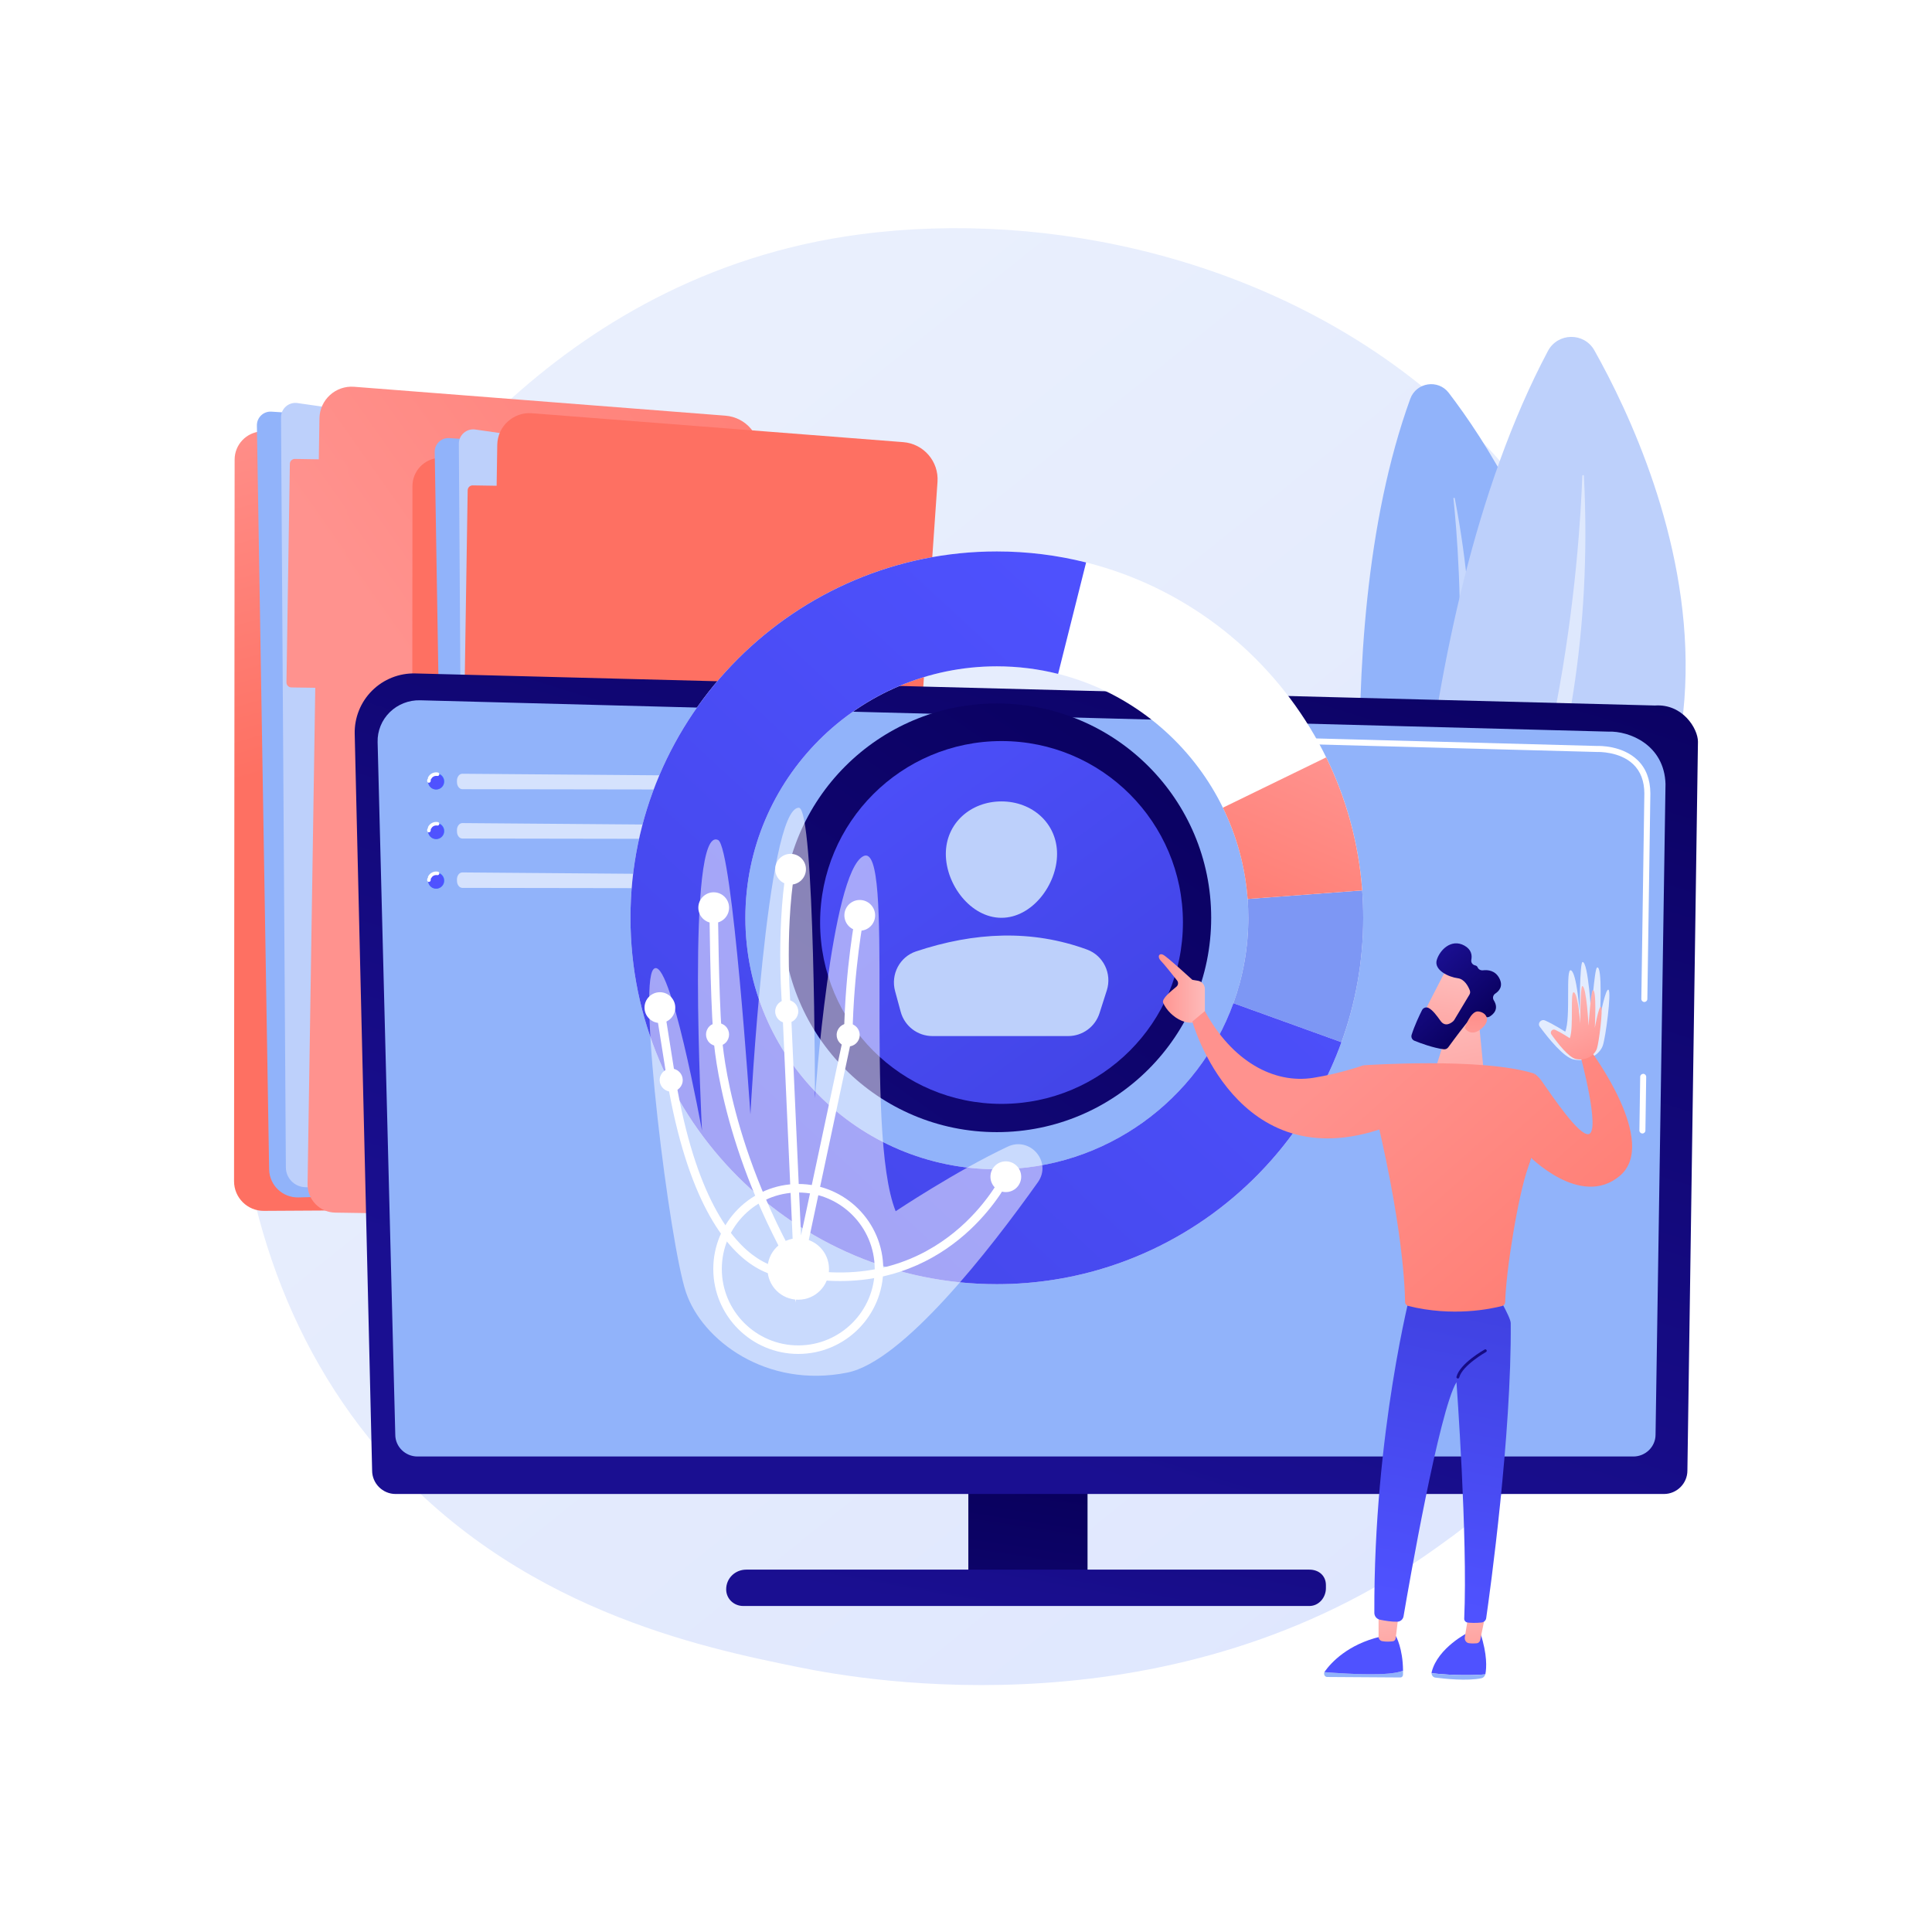 <?xml version="1.0" encoding="utf-8"?>
<!-- Generator: Adobe Illustrator 27.5.0, SVG Export Plug-In . SVG Version: 6.00 Build 0)  -->
<svg version="1.1" xmlns="http://www.w3.org/2000/svg" xmlns:xlink="http://www.w3.org/1999/xlink" x="0px" y="0px"
	 viewBox="0 0 3710 3710" style="enable-background:new 0 0 3710 3710;" xml:space="preserve">
<g id="Background">
	<g>
		<g>
			<rect style="fill:#FFFFFF;" width="3710" height="3710"/>
		</g>
	</g>
</g>
<g id="Illustration">
	<g>
		<linearGradient id="SVGID_1_" gradientUnits="userSpaceOnUse" x1="3597.416" y1="4061.583" x2="1107.975" y2="969.854">
			<stop  offset="0" style="stop-color:#DAE3FE"/>
			<stop  offset="1" style="stop-color:#E9EFFD"/>
		</linearGradient>
		<path style="fill:url(#SVGID_1_);" d="M2912.555,2842.317c-57.182,60.198-111.286,99.019-154.033,129.691
			c-502.482,360.537-1097.052,255.442-1223.415,229.777c-186.598-37.899-547.289-111.157-808.061-417.821
			c-394.527-463.956-333.094-1194.906-27.071-1677.416c55.976-88.259,351.659-578.119,952.633-656.677
			c363.703-47.542,787.663,48.345,1094.684,305.567C3391.755,1295.371,3345.875,2386.131,2912.555,2842.317z"/>
		<g>
			<path style="fill:#91B3FA;" d="M2643.65,1933.374c0,0-106.73-695.213,64.438-1167.432c11.507-31.744,53.49-38.318,73.982-11.482
				C2919.097,933.899,3273.153,1503.135,2643.65,1933.374z"/>
			<path style="opacity:0.5;fill:#FFFFFF;" d="M2690.272,1866.869c-0.936,2.141,2.085,3.705,3.299,1.708
				c44.761-73.6,197.599-408.056,100.03-911.646c-0.313-1.618-2.749-1.296-2.576,0.343
				C2803.742,1078.018,2838.167,1528.295,2690.272,1866.869z"/>
		</g>
		<g>
			<path style="fill:#BDD0FB;" d="M2701.81,2041.652c0,0-10.159-838.59,270.622-1367.593c18.875-35.56,69.539-36.326,89.261-1.228
				C3193.57,907.521,3516.729,1638.59,2701.81,2041.652z"/>
			<path style="opacity:0.5;fill:#FFFFFF;" d="M2767.937,1970.901c-1.461,2.373,1.844,4.721,3.61,2.567
				c65.113-79.438,301.295-448.844,270.019-1059.667c-0.1-1.962-3.03-1.987-3.098-0.024
				C3033.36,1058.453,2998.969,1595.81,2767.937,1970.901z"/>
		</g>
		<g>
			
				<linearGradient id="SVGID_00000113330056039551484510000010678298170663556008_" gradientUnits="userSpaceOnUse" x1="1232.191" y1="657.307" x2="1674.64" y2="1238.989" gradientTransform="matrix(0.933 0.359 -0.359 0.933 -630.404 -263.565)">
				<stop  offset="0" style="stop-color:#FF928E"/>
				<stop  offset="1" style="stop-color:#FE7062"/>
			</linearGradient>
			<path style="fill:url(#SVGID_00000113330056039551484510000010678298170663556008_);" d="M560.623,825.716l-58.418,2.75
				c-28.894,1.36-51.627,25.17-51.651,54.096l-1.118,1385.749c-0.026,31.556,25.647,57.099,57.202,56.914l401.019-2.343
				L560.623,825.716z"/>
			<path style="fill:#91B3FA;" d="M1260.765,837.733l-739.536-47.261c-15.298-0.978-28.176,11.304-27.924,26.631l23.509,1428.327
				c0.502,30.483,25.751,54.715,56.229,53.963l520.51-12.84L1260.765,837.733z"/>
			<path style="fill:#BDD0FB;" d="M1220.792,867.137l-649.639-93.154c-16.7-2.395-31.621,10.624-31.512,27.495l9.318,1440.389
				c0.132,20.308,16.151,36.954,36.44,37.862l478.67,21.436L1220.792,867.137z"/>
			
				<linearGradient id="SVGID_00000157274510796979214810000008774239185438382725_" gradientUnits="userSpaceOnUse" x1="-108.768" y1="1114.357" x2="-981.301" y2="-194.44" gradientTransform="matrix(-0.933 -0.359 -0.359 0.933 1275.508 469.355)">
				<stop  offset="0" style="stop-color:#FF928E"/>
				<stop  offset="1" style="stop-color:#FE7062"/>
			</linearGradient>
			<path style="fill:url(#SVGID_00000157274510796979214810000008774239185438382725_);" d="M1392.984,798.214l-712.961-55.497
				c-35.533-2.766-66.033,25.017-66.586,60.653l-22.811,1470.377c-0.462,29.817,23.334,54.364,53.152,54.827l657.971,10.208
				c31.045,0.481,57.046-23.402,59.195-54.376L1458.808,874.5C1461.528,835.314,1432.147,801.262,1392.984,798.214z"/>
			
				<linearGradient id="SVGID_00000128475083495222489820000014753199741815977869_" gradientUnits="userSpaceOnUse" x1="370.898" y1="792.065" x2="-544.159" y2="-580.519" gradientTransform="matrix(-0.933 -0.359 -0.359 0.933 1275.508 469.355)">
				<stop  offset="0" style="stop-color:#FF928E"/>
				<stop  offset="1" style="stop-color:#FE7062"/>
			</linearGradient>
			<path style="fill:url(#SVGID_00000128475083495222489820000014753199741815977869_);" d="M559.459,1320.056l91.901,1.425
				c5.257,0.082,9.584-4.114,9.666-9.37l6.512-419.746c0.082-5.257-4.114-9.584-9.37-9.666l-91.901-1.425
				c-5.257-0.082-9.584,4.114-9.666,9.37l-6.512,419.746C550.008,1315.647,554.203,1319.974,559.459,1320.056z"/>
		</g>
		<g>
			
				<linearGradient id="SVGID_00000153705339183047684460000017104639597036606655_" gradientUnits="userSpaceOnUse" x1="2140.837" y1="449.111" x2="1726.208" y2="890.928">
				<stop  offset="0" style="stop-color:#FF928E"/>
				<stop  offset="1" style="stop-color:#FE7062"/>
			</linearGradient>
			<path style="fill:url(#SVGID_00000153705339183047684460000017104639597036606655_);" d="M902.094,876.528l-58.418,2.75
				c-28.893,1.36-51.627,25.17-51.651,54.096l-1.118,1385.749c-0.026,31.556,25.647,57.099,57.202,56.915l401.019-2.343
				L902.094,876.528z"/>
			<path style="fill:#91B3FA;" d="M1602.235,888.545l-739.536-47.261c-15.298-0.978-28.176,11.304-27.924,26.631l23.509,1428.327
				c0.502,30.483,25.751,54.715,56.229,53.963l520.51-12.84L1602.235,888.545z"/>
			<path style="fill:#BDD0FB;" d="M1562.262,917.95l-649.639-93.154c-16.7-2.395-31.621,10.624-31.512,27.495l9.318,1440.389
				c0.132,20.308,16.151,36.954,36.44,37.862l478.67,21.436L1562.262,917.95z"/>
			
				<linearGradient id="SVGID_00000067940256891373067970000008330877789209465998_" gradientUnits="userSpaceOnUse" x1="11711.96" y1="-6627.227" x2="10889.466" y2="-6110.619" gradientTransform="matrix(-0.933 -0.359 -0.359 0.933 1275.508 469.355)">
				<stop  offset="0" style="stop-color:#FF928E"/>
				<stop  offset="1" style="stop-color:#FE7062"/>
			</linearGradient>
			<path style="fill:url(#SVGID_00000067940256891373067970000008330877789209465998_);" d="M1734.454,849.026l-712.961-55.497
				c-35.532-2.766-66.033,25.017-66.586,60.653L932.096,2324.56c-0.463,29.818,23.334,54.364,53.152,54.827l657.972,10.208
				c31.045,0.482,57.045-23.402,59.195-54.376l97.864-1409.906C1802.998,886.126,1773.617,852.075,1734.454,849.026z"/>
			
				<linearGradient id="SVGID_00000118370868654390081350000001205401577799363727_" gradientUnits="userSpaceOnUse" x1="12292.248" y1="-6929.831" x2="11430.858" y2="-6388.793" gradientTransform="matrix(-0.933 -0.359 -0.359 0.933 1275.508 469.355)">
				<stop  offset="0" style="stop-color:#FF928E"/>
				<stop  offset="1" style="stop-color:#FE7062"/>
			</linearGradient>
			<path style="fill:url(#SVGID_00000118370868654390081350000001205401577799363727_);" d="M900.93,1370.869l91.901,1.426
				c5.257,0.082,9.584-4.114,9.666-9.37l6.512-419.746c0.082-5.257-4.114-9.584-9.37-9.666l-91.901-1.426
				c-5.257-0.082-9.584,4.114-9.666,9.37l-6.512,419.746C891.477,1366.459,895.673,1370.787,900.93,1370.869z"/>
		</g>
		<g>
			<g>
				
					<linearGradient id="SVGID_00000017492863244221228020000009669010914210364838_" gradientUnits="userSpaceOnUse" x1="1987.593" y1="2847.85" x2="1860.153" y2="3694.057">
					<stop  offset="0" style="stop-color:#09005D"/>
					<stop  offset="1" style="stop-color:#1A0F91"/>
				</linearGradient>
				
					<rect x="1859.499" y="2824.062" style="fill:url(#SVGID_00000017492863244221228020000009669010914210364838_);" width="228.883" height="228.883"/>
				<g>
					
						<linearGradient id="SVGID_00000109747695925969537770000004516543090775940791_" gradientUnits="userSpaceOnUse" x1="2364.216" y1="806.402" x2="1767.795" y2="2733.306">
						<stop  offset="0" style="stop-color:#09005D"/>
						<stop  offset="1" style="stop-color:#1A0F91"/>
					</linearGradient>
					<path style="fill:url(#SVGID_00000109747695925969537770000004516543090775940791_);" d="M714.588,2823.902
						c0,24.748,20.269,44.997,45.041,44.997h2435.627c24.772,0,45.041-20.249,45.041-44.997l20.267-1399.688
						c0-24.748-29.158-73.064-82.596-69.433l-2380.363-61.591c-31.082-0.805-61.136,11.159-83.146,33.098
						c-22.01,21.939-34.053,51.935-33.319,82.989L714.588,2823.902z"/>
					<path style="fill:#91B3FA;" d="M759.055,2754.992c0,23.045,19.175,41.9,42.611,41.9h2334.853
						c23.436,0,42.612-18.855,42.612-41.9l19.125-1249.444c-2.252-75.189-69.29-102.212-109.927-100.617l-2281.429-60.185
						c-21.837-0.576-42.956,7.691-58.416,22.866c-15.46,15.176-23.904,35.928-23.356,57.402L759.055,2754.992z"/>
					<g>
						<path style="fill:#FFFFFF;" d="M3153.898,2176.614c-0.029,0-0.058,0-0.086,0c-3.191-0.047-5.738-2.675-5.689-5.862
							l1.513-103.046c0.046-3.187,2.663-5.504,5.856-5.689c3.191,0.045,5.739,2.674,5.689,5.862l-1.513,103.046
							C3159.622,2174.083,3157.046,2176.614,3153.898,2176.614z"/>
						<path style="fill:#FFFFFF;" d="M3157.608,1924.093c-0.028,0-0.057,0-0.086,0c-3.19-0.046-5.737-2.675-5.689-5.862
							l5.796-394.674c-0.11-23.586-7.275-42.417-21.298-55.852c-26.131-25.039-67.588-23.742-69.36-23.69l-729.143-19.551
							c-3.187-0.081-5.7-2.738-5.617-5.925c0.084-3.136,2.651-5.62,5.771-5.62c0.052,0,0.103,0,0.157,0.005l728.742,19.552
							c4.522-0.213,48.313-1.015,77.438,26.889c16.369,15.689,24.733,37.304,24.856,64.249l-5.798,394.79
							C3163.332,1921.562,3160.754,1924.093,3157.608,1924.093z"/>
					</g>
				</g>
				
					<linearGradient id="SVGID_00000065788326770624706990000014526192995535538866_" gradientUnits="userSpaceOnUse" x1="2131.857" y1="2147.955" x2="1958.539" y2="3116.502">
					<stop  offset="0" style="stop-color:#09005D"/>
					<stop  offset="1" style="stop-color:#1A0F91"/>
				</linearGradient>
				<path style="fill:url(#SVGID_00000065788326770624706990000014526192995535538866_);" d="M2514.393,3014.151H1433.071
					c-21.318,0-38.6,16.492-38.6,37.81c0,18.12,14.689,32.019,32.809,32.019h1087.113c18.12,0,31.756-16.143,31.756-34.263v-5.791
					C2546.148,3025.806,2532.512,3014.151,2514.393,3014.151z"/>
			</g>
		</g>
		<g>
			<g>
				
					<linearGradient id="SVGID_00000090264346560551401400000000634325693064981668_" gradientUnits="userSpaceOnUse" x1="101.192" y1="1514.992" x2="53.183" y2="1561.711" gradientTransform="matrix(1 0.007 -0.007 1 772.124 -39.845)">
					<stop  offset="0" style="stop-color:#53D8FF"/>
					<stop  offset="1" style="stop-color:#3840F7"/>
				</linearGradient>
				<path style="fill:url(#SVGID_00000090264346560551401400000000634325693064981668_);" d="M853.305,1500.616
					c-0.057,8.674-7.135,15.66-15.81,15.602c-8.674-0.057-15.659-7.135-15.602-15.81c0.057-8.674,7.135-15.659,15.81-15.602
					C846.377,1484.864,853.363,1491.942,853.305,1500.616z"/>
				
					<linearGradient id="SVGID_00000142159172023907286660000006807800246467761584_" gradientUnits="userSpaceOnUse" x1="1715.387" y1="64.086" x2="1919.303" y2="-119.438" gradientTransform="matrix(1 0.007 -0.007 1 772.124 -39.845)">
					<stop  offset="0" style="stop-color:#4F52FF"/>
					<stop  offset="1" style="stop-color:#4042E2"/>
				</linearGradient>
				<path style="fill:url(#SVGID_00000142159172023907286660000006807800246467761584_);" d="M852.783,1500.613
					c-0.055,8.385-6.898,15.139-15.284,15.084c-8.386-0.055-15.139-6.898-15.084-15.284c0.055-8.386,6.898-15.139,15.284-15.084
					C846.086,1485.384,852.839,1492.227,852.783,1500.613z"/>
				<path style="fill:#FFFFFF;" d="M823.61,1503.076c-0.07,0-0.139-0.002-0.209-0.007c-1.875-0.115-3.302-1.726-3.186-3.599
					c0.043-0.737,0.136-1.462,0.266-2.169c0.339-1.847,2.114-3.065,3.96-2.725c1.845,0.342,3.067,2.114,2.725,3.961
					c-0.083,0.44-0.136,0.89-0.166,1.348C826.889,1501.687,825.393,1503.076,823.61,1503.076z"/>
				<path style="fill:#FFFFFF;" d="M825.117,1497.521c-0.521,0-1.052-0.119-1.55-0.375c-1.669-0.858-2.327-2.906-1.47-4.575
					c3.02-5.888,9.024-9.399,15.619-9.474c1.062,0.008,2.114,0.111,3.136,0.305c1.845,0.352,3.057,2.131,2.705,3.974
					c-0.349,1.842-2.131,3.057-3.973,2.703c-0.624-0.118-1.268-0.181-1.918-0.186c-0.023,0-0.046,0-0.07,0
					c-3.999,0-7.62,2.21-9.452,5.78C827.54,1496.848,826.352,1497.521,825.117,1497.521z"/>
			</g>
			<g>
				
					<linearGradient id="SVGID_00000180350489804016424060000017928634827441289362_" gradientUnits="userSpaceOnUse" x1="101.821" y1="1610.201" x2="53.811" y2="1656.92" gradientTransform="matrix(1 0.007 -0.007 1 772.124 -39.845)">
					<stop  offset="0" style="stop-color:#53D8FF"/>
					<stop  offset="1" style="stop-color:#3840F7"/>
				</linearGradient>
				<path style="fill:url(#SVGID_00000180350489804016424060000017928634827441289362_);" d="M853.305,1595.83
					c-0.057,8.674-7.135,15.66-15.81,15.603c-8.674-0.057-15.659-7.135-15.602-15.81c0.057-8.674,7.135-15.659,15.81-15.602
					C846.377,1580.077,853.363,1587.156,853.305,1595.83z"/>
				
					<linearGradient id="SVGID_00000181053870410178947950000003308435014325394086_" gradientUnits="userSpaceOnUse" x1="1763.01" y1="117" x2="1966.925" y2="-66.524" gradientTransform="matrix(1 0.007 -0.007 1 772.124 -39.845)">
					<stop  offset="0" style="stop-color:#4F52FF"/>
					<stop  offset="1" style="stop-color:#4042E2"/>
				</linearGradient>
				<path style="fill:url(#SVGID_00000181053870410178947950000003308435014325394086_);" d="M852.783,1595.826
					c-0.055,8.385-6.898,15.139-15.284,15.084c-8.386-0.055-15.139-6.898-15.084-15.284c0.055-8.386,6.898-15.139,15.284-15.084
					C846.086,1580.598,852.839,1587.441,852.783,1595.826z"/>
				<path style="fill:#FFFFFF;" d="M823.61,1598.289c-0.07,0-0.139-0.002-0.209-0.007c-1.875-0.115-3.302-1.726-3.186-3.599
					c0.043-0.737,0.136-1.46,0.266-2.169c0.339-1.844,2.081-3.065,3.96-2.727c1.845,0.34,3.067,2.113,2.725,3.958
					c-0.083,0.443-0.136,0.894-0.166,1.352C826.889,1596.9,825.393,1598.289,823.61,1598.289z"/>
				<path style="fill:#FFFFFF;" d="M825.117,1592.735c-0.521,0-1.052-0.119-1.55-0.375c-1.669-0.858-2.327-2.906-1.47-4.575
					c3.02-5.888,9.024-9.396,15.619-9.474c1.055,0.008,2.107,0.11,3.13,0.302c1.845,0.348,3.06,2.124,2.712,3.969
					c-0.345,1.844-2.117,3.057-3.966,2.712c-0.627-0.118-1.268-0.181-1.925-0.186c-0.023,0-0.046,0-0.073,0
					c-3.999,0-7.617,2.209-9.449,5.78C827.543,1592.061,826.352,1592.735,825.117,1592.735z"/>
			</g>
			<g>
				
					<linearGradient id="SVGID_00000154398737456225463850000018252923065281885314_" gradientUnits="userSpaceOnUse" x1="102.449" y1="1705.41" x2="54.44" y2="1752.129" gradientTransform="matrix(1 0.007 -0.007 1 772.124 -39.845)">
					<stop  offset="0" style="stop-color:#53D8FF"/>
					<stop  offset="1" style="stop-color:#3840F7"/>
				</linearGradient>
				<path style="fill:url(#SVGID_00000154398737456225463850000018252923065281885314_);" d="M853.305,1691.043
					c-0.057,8.674-7.135,15.66-15.81,15.602c-8.674-0.057-15.659-7.135-15.602-15.81c0.057-8.674,7.135-15.659,15.81-15.602
					C846.377,1675.291,853.363,1682.369,853.305,1691.043z"/>
				
					<linearGradient id="SVGID_00000116201221677812612660000017086974648099324562_" gradientUnits="userSpaceOnUse" x1="1810.634" y1="169.913" x2="2014.55" y2="-13.611" gradientTransform="matrix(1 0.007 -0.007 1 772.124 -39.845)">
					<stop  offset="0" style="stop-color:#4F52FF"/>
					<stop  offset="1" style="stop-color:#4042E2"/>
				</linearGradient>
				<path style="fill:url(#SVGID_00000116201221677812612660000017086974648099324562_);" d="M852.783,1691.04
					c-0.055,8.385-6.898,15.139-15.284,15.083c-8.386-0.055-15.139-6.898-15.084-15.284c0.055-8.386,6.898-15.139,15.284-15.083
					C846.086,1675.811,852.839,1682.654,852.783,1691.04z"/>
				<path style="fill:#FFFFFF;" d="M823.61,1693.501c-0.07,0-0.139-0.002-0.209-0.007c-1.875-0.115-3.302-1.726-3.186-3.599
					c0.043-0.737,0.136-1.459,0.266-2.167c0.339-1.844,2.081-3.065,3.96-2.727c1.845,0.34,3.067,2.113,2.725,3.958
					c-0.083,0.443-0.136,0.893-0.166,1.351C826.889,1692.112,825.393,1693.501,823.61,1693.501z"/>
				<path style="fill:#FFFFFF;" d="M825.117,1687.949c-0.521,0-1.052-0.12-1.55-0.375c-1.669-0.858-2.327-2.906-1.47-4.575
					c3.02-5.888,9.024-9.391,15.619-9.474c1.042,0.007,2.098,0.108,3.13,0.302c1.845,0.349,3.06,2.124,2.712,3.969
					c-0.345,1.845-2.117,3.06-3.966,2.712c-0.657-0.125-1.367-0.164-1.991-0.186c-4.006,0-7.624,2.209-9.456,5.78
					C827.543,1687.275,826.352,1687.949,825.117,1687.949z"/>
			</g>
			<path style="opacity:0.62;fill:#FFFFFF;" d="M877.467,1499.799l0.072,2.675c0.196,7.242,4.719,12.988,10.246,13.016
				l420.667,0.637c5.708,0.029,10.343-6.035,10.333-13.517l0,0c-0.01-7.337-4.489-13.32-10.085-13.468l-420.739-3.312
				C882.053,1485.673,877.258,1492.057,877.467,1499.799z"/>
			<path style="opacity:0.62;fill:#FFFFFF;" d="M877.467,1594.548l0.072,2.675c0.196,7.241,4.719,12.987,10.246,13.015
				l420.667,0.638c5.708,0.029,10.343-6.035,10.333-13.517l0,0c-0.01-7.337-4.489-13.32-10.085-13.468l-420.739-3.313
				C882.053,1580.423,877.258,1586.806,877.467,1594.548z"/>
			<path style="opacity:0.62;fill:#FFFFFF;" d="M877.467,1689.297l0.072,2.675c0.196,7.242,4.719,12.988,10.246,13.015
				l420.667,0.638c5.708,0.029,10.343-6.035,10.333-13.516l0,0c-0.01-7.337-4.489-13.32-10.085-13.468l-420.739-3.313
				C882.053,1675.171,877.258,1681.554,877.467,1689.297z"/>
		</g>
		<g>
			<g>
				
					<linearGradient id="SVGID_00000112592787984695062760000005605670053961893811_" gradientUnits="userSpaceOnUse" x1="2296.71" y1="1217.373" x2="915.055" y2="3186.438">
					<stop  offset="0" style="stop-color:#09005D"/>
					<stop  offset="1" style="stop-color:#1A0F91"/>
				</linearGradient>
				
					<circle style="fill:url(#SVGID_00000112592787984695062760000005605670053961893811_);" cx="1914.243" cy="1762.446" r="411.589"/>
				
					<linearGradient id="SVGID_00000052090682303890926080000006023936137573010319_" gradientUnits="userSpaceOnUse" x1="1527.645" y1="1229.179" x2="2263.976" y2="2238.53">
					<stop  offset="0" style="stop-color:#4F52FF"/>
					<stop  offset="1" style="stop-color:#4042E2"/>
				</linearGradient>
				
					<circle style="fill:url(#SVGID_00000052090682303890926080000006023936137573010319_);" cx="1923.211" cy="1771.414" r="348.36"/>
				<path style="fill:#BDD0FB;" d="M2029.866,1639.78c0,58.986-47.818,122.666-106.803,122.666
					c-58.986,0-106.804-63.679-106.804-122.666c0-58.986,47.818-100.833,106.804-100.833
					C1982.048,1538.947,2029.866,1580.794,2029.866,1639.78z"/>
				<path style="fill:#BDD0FB;" d="M1790.52,1989.547h260.726c27.445,0,51.744-17.738,60.108-43.879l14.03-43.85
					c10.272-32.107-6.429-66.868-38.089-78.445c-106.105-38.795-215.823-33.817-328.215,3.58
					c-31.486,10.478-48.958,44.156-40.271,76.182l10.803,39.824C1737.07,1970.458,1762.028,1989.547,1790.52,1989.547z"/>
			</g>
			<g>
				<path style="fill:#FFFFFF;" d="M1914.242,2465.984c-387.931,0-703.536-315.605-703.536-703.541
					c0-387.931,315.605-703.536,703.536-703.536c387.933,0,703.538,315.606,703.538,703.536
					C2617.78,2150.379,2302.175,2465.984,1914.242,2465.984z M1914.242,1279.542c-266.272,0-482.902,216.626-482.902,482.902
					c0,266.275,216.63,482.906,482.902,482.906c266.275,0,482.903-216.632,482.903-482.906
					C2397.145,1496.168,2180.516,1279.542,1914.242,1279.542z"/>
				<path style="fill:#7D97F4;" d="M2615.815,1709.811l-220.018,16.508c0.887,11.928,1.348,23.973,1.348,36.125
					c0,57.539-10.133,112.749-28.679,163.967l207.532,74.914c27.019-74.618,41.782-155.055,41.782-238.881
					C2617.78,1744.74,2617.106,1727.191,2615.815,1709.811z"/>
				
					<linearGradient id="SVGID_00000156571982553161849100000000428823009657377456_" gradientUnits="userSpaceOnUse" x1="2390.484" y1="1246.83" x2="968.537" y2="2786.291">
					<stop  offset="0" style="stop-color:#4F52FF"/>
					<stop  offset="1" style="stop-color:#4042E2"/>
				</linearGradient>
				<path style="fill:url(#SVGID_00000156571982553161849100000000428823009657377456_);" d="M1914.242,2245.35
					c-266.272,0-482.902-216.632-482.902-482.906c0-266.276,216.63-482.902,482.902-482.902c40.568,0,79.971,5.055,117.644,14.519
					l53.75-214c-54.884-13.79-112.293-21.154-171.394-21.154c-387.931,0-703.536,315.606-703.536,703.536
					c0,387.936,315.605,703.541,703.536,703.541c304.107,0,563.74-193.96,661.756-464.66l-207.532-74.914
					C2301.188,2112.215,2122.979,2245.35,1914.242,2245.35z"/>
				
					<linearGradient id="SVGID_00000127007926610139366740000011532727105223847048_" gradientUnits="userSpaceOnUse" x1="2554.725" y1="1465.854" x2="2341.102" y2="1949.647">
					<stop  offset="0" style="stop-color:#FF928E"/>
					<stop  offset="1" style="stop-color:#FE7062"/>
				</linearGradient>
				<path style="fill:url(#SVGID_00000127007926610139366740000011532727105223847048_);" d="M2395.797,1726.318l220.018-16.508
					c-6.764-91.02-30.937-177.262-69.17-255.431l-198.326,96.614C2374.562,1604.646,2391.154,1663.842,2395.797,1726.318z"/>
			</g>
		</g>
		<g>
			<path style="opacity:0.51;fill:#FFFFFF;" d="M1719.929,2325.899c0,0,116.011-77.341,215.026-123.954
				c43.323-20.395,85.798,29.337,58.045,68.359c-92.5,130.058-258.906,344.093-366.049,365.521
				c-154.964,30.993-278.934-61.985-309.927-154.963c-30.993-92.978-92.978-588.861-61.985-619.853
				c30.992-30.993,92.978,309.927,92.978,309.927s-30.992-588.861,30.993-557.868c27.72,13.86,61.985,526.875,61.985,526.875
				s30.992-588.86,92.978-588.86c30.993,0,30.993,557.868,30.993,557.868s30.992-433.897,92.978-464.89
				C1719.929,1613.068,1657.943,2170.936,1719.929,2325.899z"/>
			<circle style="fill:#FFFFFF;" cx="1532.895" cy="2436.772" r="59.046"/>
			<path style="fill:#FFFFFF;" d="M1532.894,2599.951c-89.984,0-163.186-73.21-163.186-163.186s73.202-163.186,163.186-163.186
				c89.984,0,163.186,73.21,163.186,163.186S1622.879,2599.951,1532.894,2599.951z M1532.894,2289.962
				c-80.945,0-146.803,65.85-146.803,146.803c0,80.953,65.859,146.803,146.803,146.803c80.945,0,146.804-65.85,146.804-146.803
				C1679.698,2355.812,1613.839,2289.962,1532.894,2289.962z"/>
			<path style="fill:#FFFFFF;" d="M1960.978,2259.634c0,16.305-13.218,29.523-29.523,29.523c-16.305,0-29.523-13.218-29.523-29.523
				c0-16.305,13.218-29.523,29.523-29.523C1947.76,2230.111,1960.978,2243.329,1960.978,2259.634z"/>
			<path style="fill:#FFFFFF;" d="M1680.51,1757.744c0,16.305-13.218,29.523-29.523,29.523c-16.305,0-29.523-13.217-29.523-29.523
				c0-16.305,13.218-29.523,29.523-29.523C1667.292,1728.221,1680.51,1741.439,1680.51,1757.744z"/>
			<path style="fill:#FFFFFF;" d="M1547.656,1669.175c0,16.305-13.218,29.523-29.523,29.523c-16.305,0-29.523-13.218-29.523-29.523
				s13.218-29.523,29.523-29.523C1534.439,1639.652,1547.656,1652.87,1547.656,1669.175z"/>
			<path style="fill:#FFFFFF;" d="M1400.041,1742.983c0,16.305-13.217,29.523-29.523,29.523c-16.305,0-29.523-13.218-29.523-29.523
				c0-16.305,13.218-29.523,29.523-29.523C1386.824,1713.459,1400.041,1726.677,1400.041,1742.983z"/>
			<path style="fill:#FFFFFF;" d="M1296.711,1934.881c0,16.305-13.218,29.523-29.523,29.523c-16.305,0-29.523-13.218-29.523-29.523
				s13.218-29.523,29.523-29.523C1283.493,1905.359,1296.711,1918.576,1296.711,1934.881z"/>
			
				<ellipse transform="matrix(0.23 -0.973 0.973 0.23 -678.792 3115.404)" style="fill:#FFFFFF;" cx="1628.844" cy="1986.547" rx="22.142" ry="22.142"/>
			<circle style="fill:#FFFFFF;" cx="1510.753" cy="1942.262" r="22.142"/>
			<path style="fill:#FFFFFF;" d="M1362.243,1970.89c8.647-8.647,22.667-8.647,31.314,0c8.647,8.647,8.647,22.667,0,31.314
				c-8.647,8.647-22.667,8.647-31.314,0C1353.595,1993.557,1353.595,1979.537,1362.243,1970.89z"/>
			
				<ellipse transform="matrix(0.16 -0.987 0.987 0.16 -964.764 3014.759)" style="fill:#FFFFFF;" cx="1289.33" cy="2074.352" rx="22.142" ry="22.142"/>
			<path style="fill:#FFFFFF;" d="M1527.575,2501.032l-25.005-558.401c-0.112-1.056-13.367-146.052,7.479-274.761l16.175,2.624
				c-20.518,126.661-7.448,269.577-7.312,271.001l19.302,431.003l82.617-387.663c2.264-125.621,21.918-227.644,22.118-228.652
				l16.079,3.135c-0.192,1.008-19.583,101.703-21.99,227.389L1527.575,2501.032z"/>
			<path style="fill:#FFFFFF;" d="M1518.767,2453.644c-16.174,0-42.996-3.887-73.674-23.966
				c-53.235-34.861-124.877-124.549-163.842-353.954l-22.15-139.556l16.174-2.56l22.142,139.46
				c37.957,223.485,106.143,309.83,156.651,342.899c28.069,18.382,52.379,21.294,65.434,21.31
				c-140.884-248.395-149.715-448.41-149.787-450.426c-6.088-79.001-7.375-242.171-7.391-243.803l16.382-0.128
				c0.016,1.632,1.304,164.242,7.359,243.003c0.096,2.336,9.167,204.431,153.915,454.122l5.464,9.439l-10.575,2.624
				C1534.254,2452.252,1528.407,2453.644,1518.767,2453.644z"/>
			<path style="fill:#FFFFFF;" d="M1613.176,2459.964c-25.574,0-52.796-2.4-81.769-7.744l2.975-16.11
				c277.16,51.1,388.567-177.649,389.663-179.969l14.815,6.976C1937.828,2265.308,1843.084,2459.964,1613.176,2459.964z"/>
		</g>
		<path style="opacity:0.75;fill:#FFFFFF;" d="M3005.705,1981.098c0,0-20.772-13.357-38.5-21.407
			c-7.757-3.522-15.362,5.067-10.393,11.806c16.562,22.462,46.357,59.428,65.541,63.128c27.746,5.353,49.942-10.705,55.492-26.763
			c5.549-16.058,16.648-101.701,11.099-107.054c-5.549-5.353-16.648,53.527-16.648,53.527s5.549-101.701-5.549-96.349
			c-4.964,2.394-11.098,90.996-11.098,90.996s-5.549-101.701-16.648-101.701c-5.549,0-5.549,96.349-5.549,96.349
			s-5.549-74.937-16.647-80.29C3005.705,1857.986,3016.803,1954.334,3005.705,1981.098z"/>
		<g>
			
				<linearGradient id="SVGID_00000139265370119344496960000001954773552503566004_" gradientUnits="userSpaceOnUse" x1="4353.814" y1="1938.109" x2="4280.191" y2="2256.264" gradientTransform="matrix(-1 0 0 1 7138.105 0)">
				<stop  offset="0" style="stop-color:#FEBBBA"/>
				<stop  offset="1" style="stop-color:#FF928E"/>
			</linearGradient>
			<path style="fill:url(#SVGID_00000139265370119344496960000001954773552503566004_);" d="M2839.922,1962.885l9.064,92.605
				c0,0-52.097,15.691-89.987-11.043l26.636-84.164L2839.922,1962.885z"/>
			<g>
				
					<linearGradient id="SVGID_00000015353810487826021310000011484209569428186253_" gradientUnits="userSpaceOnUse" x1="1643.843" y1="2559.985" x2="1513.226" y2="2732.78" gradientTransform="matrix(-0.685 -0.728 -0.728 0.685 5787.105 1318.785)">
					<stop  offset="0" style="stop-color:#FEBBBA"/>
					<stop  offset="1" style="stop-color:#FF928E"/>
				</linearGradient>
				<path style="fill:url(#SVGID_00000015353810487826021310000011484209569428186253_);" d="M2779.472,1857.337
					c-1.254,1.18-52.916,102.633-52.916,102.633l58.554,28.268l63.252-88.882
					C2848.363,1899.355,2800.463,1837.576,2779.472,1857.337z"/>
				
					<linearGradient id="SVGID_00000088823121744546085270000000320410516154848142_" gradientUnits="userSpaceOnUse" x1="1544.089" y1="2601.481" x2="1700.112" y2="2601.481" gradientTransform="matrix(-0.685 -0.728 -0.728 0.685 5787.105 1318.785)">
					<stop  offset="0" style="stop-color:#09005D"/>
					<stop  offset="1" style="stop-color:#1A0F91"/>
				</linearGradient>
				<path style="fill:url(#SVGID_00000088823121744546085270000000320410516154848142_);" d="M2822.454,1901.816
					c1.045,2.703,0.789,5.719-0.702,8.204l-29.204,48.682c-0.443,0.738-0.971,1.406-1.602,1.994
					c-3.476,3.235-15.371,12.647-24.566-0.167c-7.838-10.922-15.191-20.851-23.071-24.946c-4.601-2.392-10.264-0.481-12.6,4.149
					c-4.812,9.537-14.132,28.976-19.987,47.41c-1.468,4.62,0.917,9.58,5.41,11.401c11.856,4.804,35.29,13.491,56.085,16.361
					c3.416,0.472,6.798-0.969,8.831-3.755c8.946-12.256,34.162-46.507,42.768-55.08c7.996-7.966,22.751-4.962,29.402-3.052
					c2.523,0.726,5.211,0.376,7.46-0.979c6.747-4.063,18.52-14.182,7.749-31.314c-2.677-4.26-1.312-9.933,2.891-12.698
					c7.531-4.955,15.705-14.255,7.918-29.316c-7.882-15.245-21.959-16.615-31.546-15.443c-4.242,0.519-8.549-1.706-10.177-5.657
					c-0.723-1.758-2.154-3.256-4.819-3.796c-5.024-1.019-8.323-5.615-7.336-10.647c1.69-8.627,0.417-19.835-13.359-27.409
					c-25.264-13.891-47.395,8.743-53.022,27.849c-5.627,19.107,22.621,32.611,40.39,34.863
					C2812.418,1880.125,2819.575,1894.37,2822.454,1901.816z"/>
				
					<linearGradient id="SVGID_00000103228970584699059930000015144429178820532402_" gradientUnits="userSpaceOnUse" x1="1452.541" y1="2696.826" x2="1557.306" y2="2589.339" gradientTransform="matrix(-0.685 -0.728 -0.728 0.685 5787.105 1318.785)">
					<stop  offset="0" style="stop-color:#FEBBBA"/>
					<stop  offset="1" style="stop-color:#FF928E"/>
				</linearGradient>
				<path style="fill:url(#SVGID_00000103228970584699059930000015144429178820532402_);" d="M2812.847,1973.947
					c0,0,11.234-32.872,25.615-31.666c14.381,1.207,25.699,15.533,7.877,31.638
					C2824.171,1993.951,2812.847,1973.947,2812.847,1973.947z"/>
			</g>
			
				<linearGradient id="SVGID_00000009576400118132397470000005175335705206316985_" gradientUnits="userSpaceOnUse" x1="-5777.877" y1="21866.938" x2="-6039.207" y2="22349.627" gradientTransform="matrix(-1 0 0 1 7138.105 0)">
				<stop  offset="0" style="stop-color:#4F52FF"/>
				<stop  offset="1" style="stop-color:#4042E2"/>
			</linearGradient>
			<path style="fill:url(#SVGID_00000009576400118132397470000005175335705206316985_);" d="M2749.044,3213.006
				c-0.013-0.782,0.039-1.572,0.24-2.369c11.81-46.82,70.425-75.984,70.425-75.984l23.228,1.821
				c13.354,41.267,11.638,66.577,9.493,77.849c-0.06,0.317-0.155,0.616-0.239,0.923
				C2833.031,3216.958,2793.594,3218.077,2749.044,3213.006z"/>
			<path style="fill:#91B3FA;" d="M2852.191,3215.246c-1.035,3.764-3.814,6.695-7.372,7.443
				c-27.255,5.732-70.575,1.119-88.763-1.259c-4.013-0.524-6.946-4.235-7.013-8.425
				C2793.594,3218.077,2833.031,3216.958,2852.191,3215.246z"/>
			
				<linearGradient id="SVGID_00000172408520291413866120000011202909742977371054_" gradientUnits="userSpaceOnUse" x1="4313.367" y1="3056.298" x2="4293.338" y2="3231.098" gradientTransform="matrix(-1 0 0 1 7138.105 0)">
				<stop  offset="0" style="stop-color:#FEBBBA"/>
				<stop  offset="1" style="stop-color:#FF928E"/>
			</linearGradient>
			<path style="fill:url(#SVGID_00000172408520291413866120000011202909742977371054_);" d="M2852.275,3101.879l-9.837,47.357
				c-0.721,3.47-3.388,6.069-6.617,6.372c-3.954,0.371-9.581,0.588-15.241-0.243c-5.076-0.746-8.61-5.903-7.71-11.438l6.838-42.049
				H2852.275z"/>
			<path style="fill:#91B3FA;" d="M2648.451,3214.77c25.652-0.717,38.921-3.738,45.78-6.542c0.016,2.551,0,5.147-0.082,7.836
				c-0.088,2.872-2.216,5.167-4.833,5.151l-140.848-0.909c-4.495-0.029-7.122-5.242-5.174-9.364
				C2561.762,3212.467,2608.796,3215.88,2648.451,3214.77z"/>
			
				<linearGradient id="SVGID_00000003827405342201301310000013399863151933156782_" gradientUnits="userSpaceOnUse" x1="-5634.798" y1="21944.287" x2="-5896.126" y2="22426.975" gradientTransform="matrix(-1 0 0 1 7138.105 0)">
				<stop  offset="0" style="stop-color:#4F52FF"/>
				<stop  offset="1" style="stop-color:#4042E2"/>
			</linearGradient>
			<path style="fill:url(#SVGID_00000003827405342201301310000013399863151933156782_);" d="M2543.293,3210.941
				c0.17-0.358,0.316-0.724,0.558-1.062c12.439-17.38,44.121-51.989,106.722-67.001l30.033-0.948c0,0,13.372,23.243,13.625,66.298
				c-6.859,2.804-20.128,5.825-45.78,6.542C2608.796,3215.88,2561.762,3212.467,2543.293,3210.941z"/>
			
				<linearGradient id="SVGID_00000022526838973454160570000006726265296615475863_" gradientUnits="userSpaceOnUse" x1="4476.519" y1="3074.993" x2="4456.49" y2="3249.791" gradientTransform="matrix(-1 0 0 1 7138.105 0)">
				<stop  offset="0" style="stop-color:#FEBBBA"/>
				<stop  offset="1" style="stop-color:#FF928E"/>
			</linearGradient>
			<path style="fill:url(#SVGID_00000022526838973454160570000006726265296615475863_);" d="M2686.175,3096.417
				c-0.334,2.239-4.45,36.261-6.044,49.453c-0.378,3.135-2.649,5.561-5.511,5.902c-5.114,0.611-13.389,1.167-20.629-0.317
				c-3.905-0.801-6.733-4.552-6.733-8.915v-53.406L2686.175,3096.417z"/>
			
				<linearGradient id="SVGID_00000178204622564677728390000011369269549281890724_" gradientUnits="userSpaceOnUse" x1="-2951.29" y1="3078.019" x2="-3065.408" y2="2519.441" gradientTransform="matrix(-1 0 0 1 -228.512 0)">
				<stop  offset="0" style="stop-color:#4F52FF"/>
				<stop  offset="1" style="stop-color:#4042E2"/>
			</linearGradient>
			<path style="fill:url(#SVGID_00000178204622564677728390000011369269549281890724_);" d="M2710.268,2475.512
				c0,0-72.435,275.28-71.126,621.691c0.025,6.316,4.459,11.767,10.639,13.069c9.106,1.918,22.496,4.195,33.578,3.885
				c5.916-0.166,10.862-4.554,11.857-10.389c10.156-59.561,68.443-395.101,101.651-449.575c0,0,21.85,298.847,14.865,453.891
				c-0.173,3.855,2.65,7.199,6.484,7.642c5.814,0.672,15.118,1.182,26.956-0.075c4.495-0.477,8.121-3.875,8.763-8.348
				c7.234-50.409,48.874-350.46,47.104-566.606c-0.1-12.189-32.234-65.186-32.234-65.186H2710.268z"/>
			
				<linearGradient id="SVGID_00000153681409908867615700000002737318205663249341_" gradientUnits="userSpaceOnUse" x1="4293.211" y1="2001.112" x2="4134.901" y2="2291.961" gradientTransform="matrix(-1 0 0 1 7138.105 0)">
				<stop  offset="0" style="stop-color:#FF928E"/>
				<stop  offset="1" style="stop-color:#FE7062"/>
			</linearGradient>
			<path style="fill:url(#SVGID_00000153681409908867615700000002737318205663249341_);" d="M2936.067,2236.1
				c19.69-53.885,12.546-118.953,12.472-119.603l-5.426,0.62c0.073,0.639,7.064,64.457-12.178,117.107L2936.067,2236.1z"/>
			
				<linearGradient id="SVGID_00000155834802821278686620000006932201991297729937_" gradientUnits="userSpaceOnUse" x1="4355.231" y1="2542.578" x2="4301.518" y2="2638.169" gradientTransform="matrix(-1 0 0 1 7138.105 0)">
				<stop  offset="0" style="stop-color:#09005D"/>
				<stop  offset="1" style="stop-color:#1A0F91"/>
			</linearGradient>
			<path style="fill:url(#SVGID_00000155834802821278686620000006932201991297729937_);" d="M2799.531,2647.176
				c1.213,0,2.323-0.815,2.64-2.045c6.007-23.168,50.988-48.628,51.441-48.883c1.314-0.737,1.785-2.403,1.046-3.719
				c-0.74-1.315-2.396-1.785-3.718-1.045c-1.934,1.084-47.468,26.859-54.054,52.275c-0.378,1.46,0.498,2.951,1.958,3.328
				C2799.072,2647.147,2799.305,2647.176,2799.531,2647.176z"/>
			
				<linearGradient id="SVGID_00000076595453584764384670000002249441400125258929_" gradientUnits="userSpaceOnUse" x1="-3001.3" y1="1867.084" x2="-3688.044" y2="2643.928" gradientTransform="matrix(-1 0 0 1 -228.512 0)">
				<stop  offset="0" style="stop-color:#FF928E"/>
				<stop  offset="1" style="stop-color:#FE7062"/>
			</linearGradient>
			<path style="fill:url(#SVGID_00000076595453584764384670000002249441400125258929_);" d="M3054.488,2017.689
				c0,0,132.144,176.192,56.061,240.261c-76.083,64.07-176.191-40.043-176.191-40.043l12.013-156.169c0,0,7.108,4.153,14.015,14.015
				c22.9,32.697,71.639,105.187,90.098,102.111c24.026-4.004-16.018-152.165-16.018-152.165L3054.488,2017.689z"/>
			
				<linearGradient id="SVGID_00000100356251966139384970000011127246499108164789_" gradientUnits="userSpaceOnUse" x1="-2822.981" y1="2024.721" x2="-3509.727" y2="2801.566" gradientTransform="matrix(-1 0 0 1 -228.512 0)">
				<stop  offset="0" style="stop-color:#FF928E"/>
				<stop  offset="1" style="stop-color:#FE7062"/>
			</linearGradient>
			<path style="fill:url(#SVGID_00000100356251966139384970000011127246499108164789_);" d="M2618.014,2045.719
				c0,0,228.248-16.018,328.357,16.018c0,0,8.009,124.135-12.013,180.195c-19.349,54.178-42.438,198.114-43.968,258.321
				c-0.092,3.637-2.555,6.732-6.076,7.651c-20.996,5.484-94.579,21.272-180.071-0.091c-3.579-0.894-6.09-4.11-6.126-7.798
				C2697.821,2469.003,2692.191,2321.235,2618.014,2045.719z"/>
			
				<linearGradient id="SVGID_00000028311457783467566100000011979887220426666926_" gradientUnits="userSpaceOnUse" x1="-2542.196" y1="1898.155" x2="-2453.738" y2="1898.155" gradientTransform="matrix(-1 0 0 1 -228.512 0)">
				<stop  offset="0" style="stop-color:#FEBBBA"/>
				<stop  offset="1" style="stop-color:#FF928E"/>
			</linearGradient>
			<path style="fill:url(#SVGID_00000028311457783467566100000011979887220426666926_);" d="M2313.683,1949.615v-50.593
				c0-7.777-5.622-14.413-13.293-15.692l-10.733-1.789c0,0-48.052-44.048-56.061-48.052s-12.013,4.004-4.004,12.013
				c5.829,5.829,22.267,26.51,30.781,37.333c2.897,3.682,2.283,8.965-1.327,11.952c-9.376,7.756-28.801,22.98-25.449,30.802
				C2245.609,1953.62,2289.657,1981.65,2313.683,1949.615z"/>
			
				<linearGradient id="SVGID_00000091713600370678283490000013229043632329390259_" gradientUnits="userSpaceOnUse" x1="-2741.609" y1="2096.655" x2="-3428.356" y2="2873.501" gradientTransform="matrix(-1 0 0 1 -228.512 0)">
				<stop  offset="0" style="stop-color:#FF928E"/>
				<stop  offset="1" style="stop-color:#FE7062"/>
			</linearGradient>
			<path style="fill:url(#SVGID_00000091713600370678283490000013229043632329390259_);" d="M2618.014,2045.719
				c0,0-44.685,15.907-96.104,24.026c-76.083,12.013-156.17-32.035-208.226-128.139l-24.026,20.021
				c0,0,84.092,304.331,368.4,204.222L2618.014,2045.719z"/>
			
				<linearGradient id="SVGID_00000072991212070805405530000000000508738890800058_" gradientUnits="userSpaceOnUse" x1="-3224.227" y1="1883.299" x2="-3288.296" y2="2041.47" gradientTransform="matrix(-1 0 0 1 -228.512 0)">
				<stop  offset="0" style="stop-color:#FEBBBA"/>
				<stop  offset="1" style="stop-color:#FF928E"/>
			</linearGradient>
			<path style="fill:url(#SVGID_00000072991212070805405530000000000508738890800058_);" d="M3014.445,1993.663
				c0,0-14.99-9.992-27.782-16.015c-5.597-2.635-11.085,3.79-7.5,8.832c11.951,16.804,33.451,44.458,47.295,47.226
				c20.022,4.004,36.039-8.008,40.043-20.022s12.013-76.083,8.009-80.087c-4.004-4.005-12.013,40.043-12.013,40.043
				s4.004-76.083-4.004-72.078c-3.582,1.791-8.009,68.074-8.009,68.074s-4.004-76.083-12.013-76.083
				c-4.004,0-4.004,72.078-4.004,72.078s-4.004-56.061-12.013-60.065C3014.445,1901.563,3022.453,1973.641,3014.445,1993.663z"/>
		</g>
	</g>
</g>
</svg>
